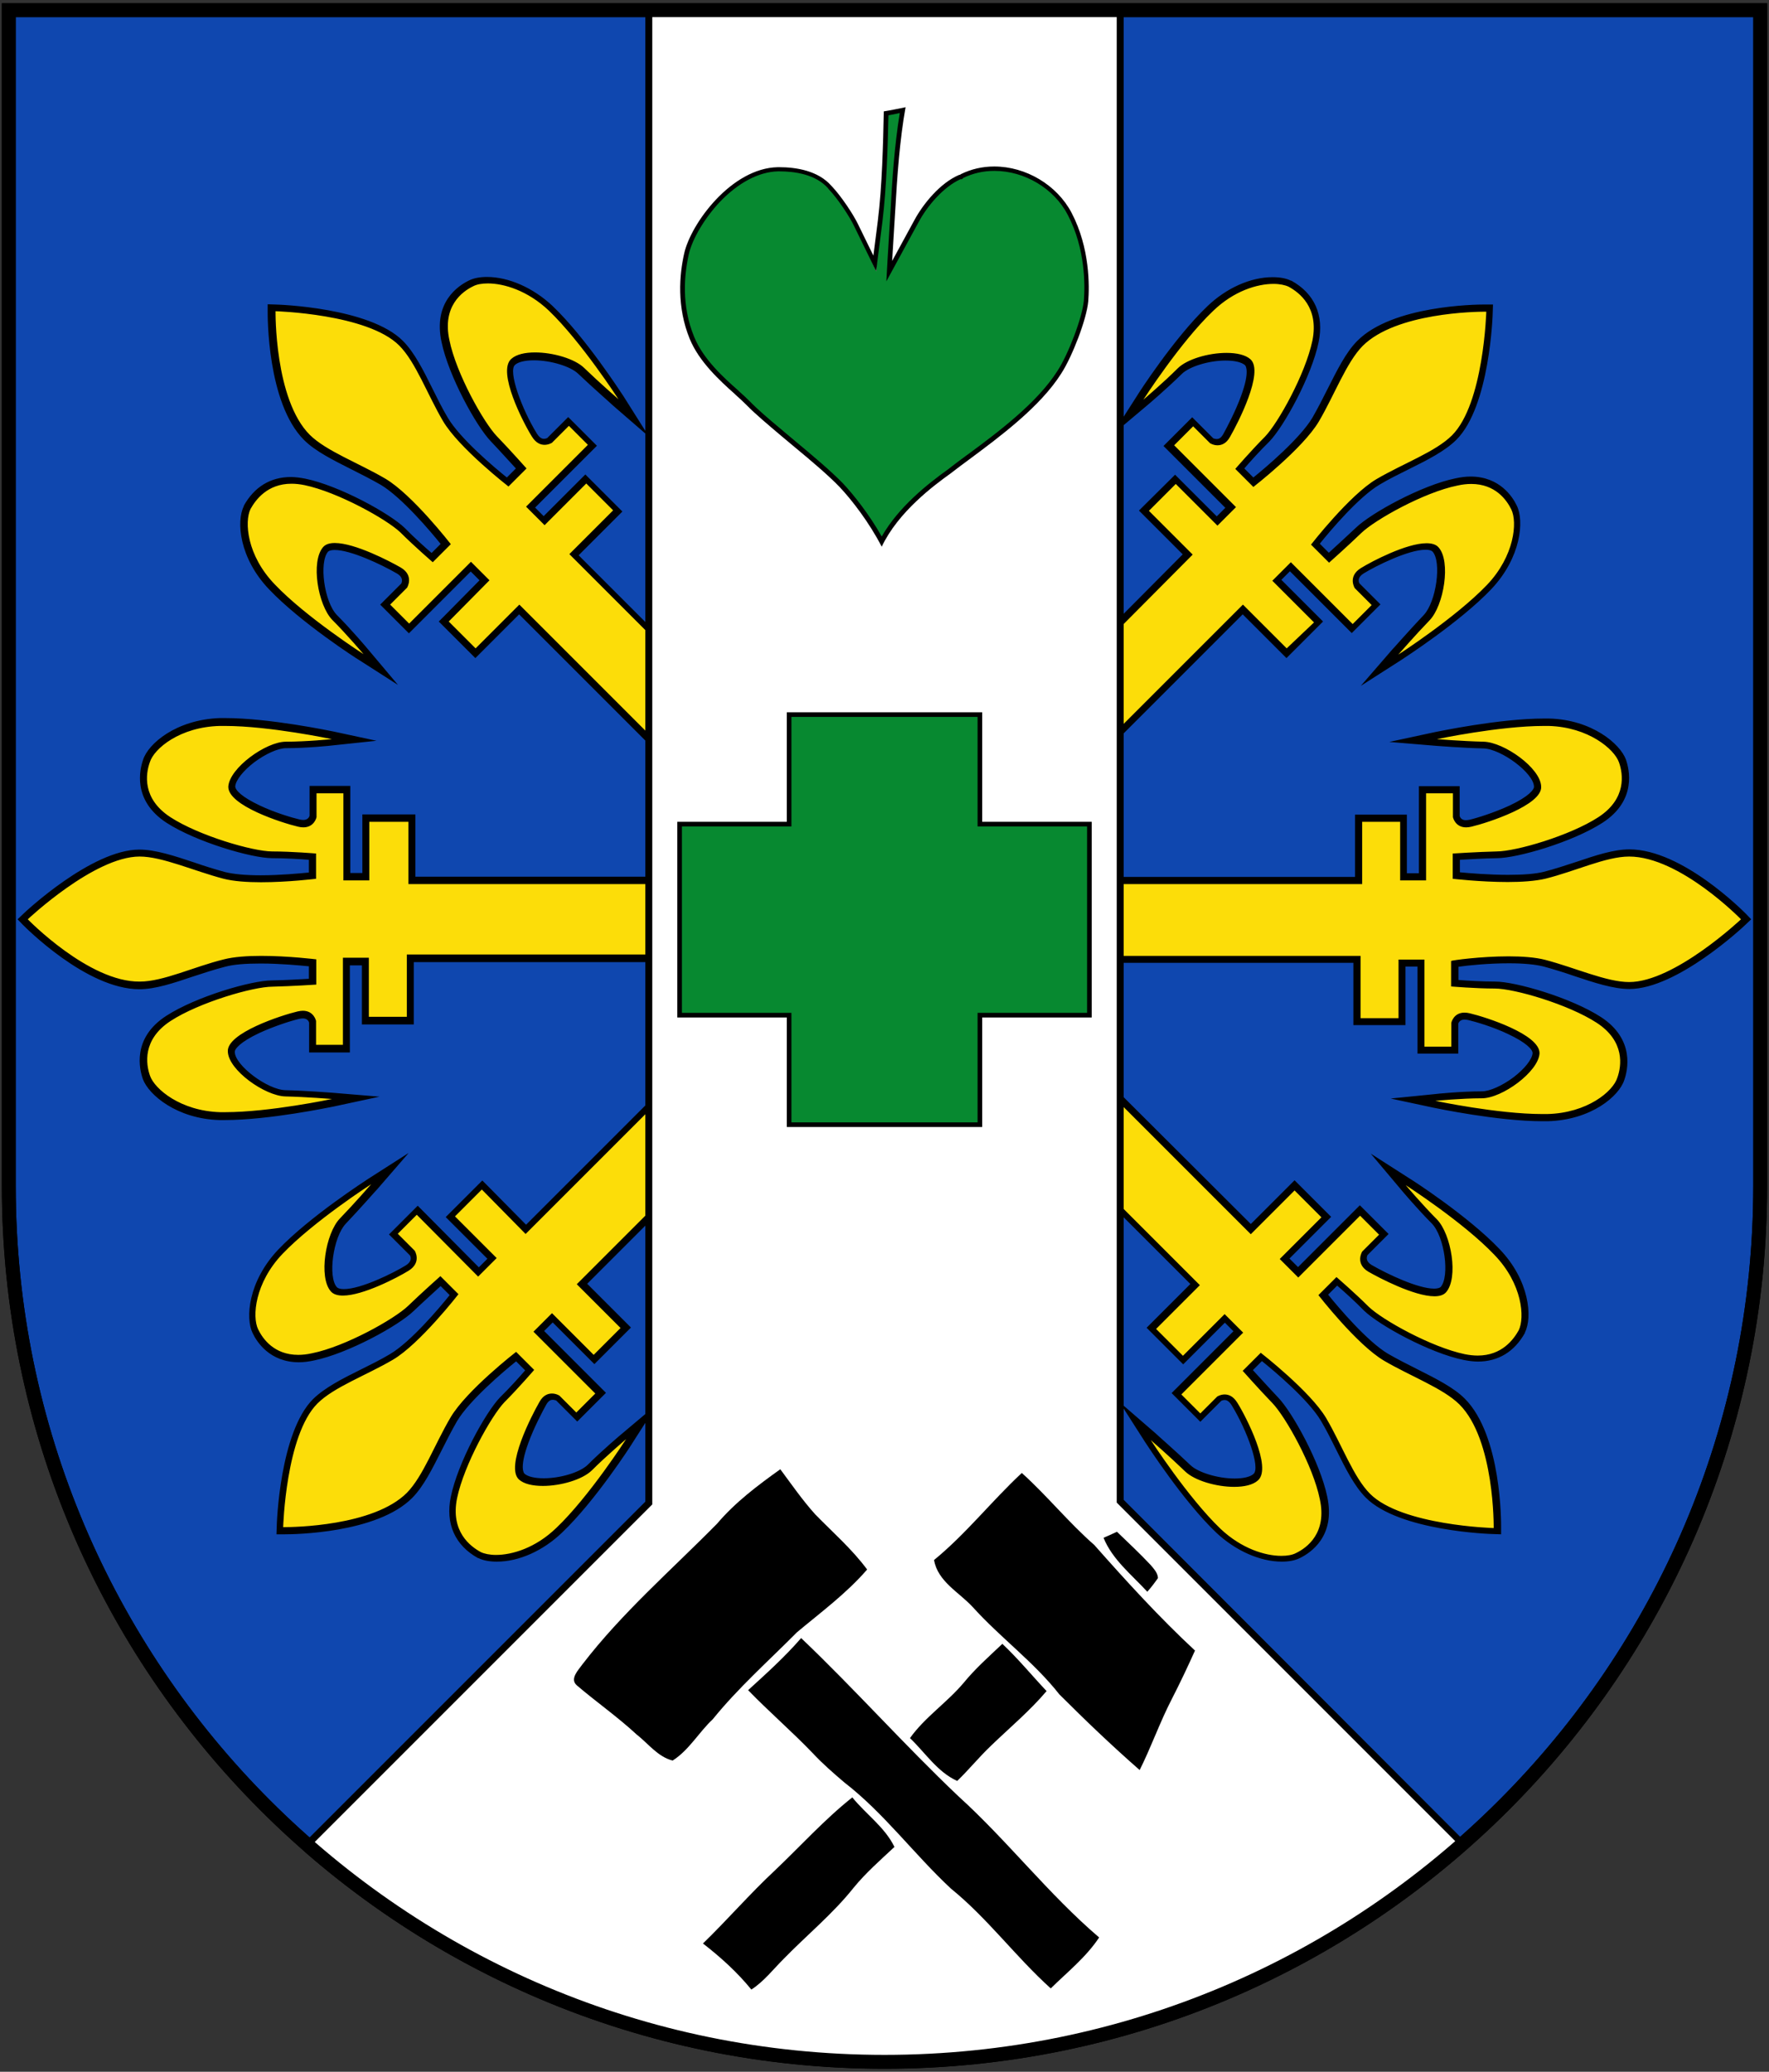 <svg xmlns="http://www.w3.org/2000/svg" viewBox="0 0 764 894.7" style="enable-background:new 0 0 764 894.7" xml:space="preserve"><rect x="0" y="0" width="764" height="894.7" fill="#333333" stroke="none"/><path d="M3.8 4.4v507.8c0 208.9 169.3 378.2 378.2 378.2s378.2-169.3 378.2-378.2V4.4H3.8z" style="fill:#0f47af;stroke:#000;stroke-width:6"/><path d="M380.8 767.7c-1.1-1.2-27.5-29.4-27.5-49.4 0-6.7 2.7-14.8 5.5-23.4 1.4-4.4 2.9-8.9 4.1-13.3 2.9-11 .7-32.5.1-38h-8.2c-.2 3.1-.8 10.9-.8 17.4 0 8.5-6.7 32-15.1 44.8-5.8 8.9-13 10.8-18 10.8-3.2 0-5.8-.7-7.5-1.3-6.4-2-16.2-13.4-16.7-31.7-.5-19.3 5.7-48.4 5.7-48.7l2-9.3 1 9.4c0 .1 1.1 11.1 1.1 20 0 8.3 11.3 23 18 23.4 6 0 13.4-18.6 15.8-28.9.4-1.8.3-3.3-.4-4.4-.8-1.2-2-1.7-2.4-1.8h-11.6v-14.6h37.6v-8.2h-25.3v-19.4h26.7v-130c-8-1.8-15.4-4.8-22-8.9l-10.8 11.4-80.8 80.8 18.9 18.9-13.8 13.8-18-18-5.9 5.9 26.7 26.7-10.3 10.3-8.2-8.2c-.3-.2-1.2-.6-2.3-.6-1.6 0-3 1-4.1 2.8-6.3 10.9-13.3 27.9-9.2 31.7 1.7 1.5 5.1 2.4 9.3 2.4 7.6 0 16.4-2.8 20.1-6.3 6.1-6.1 14.8-13.4 14.9-13.5l7.6-6.4-5.4 8.4c-.2.3-16.2 25.2-30.3 38.6-7.9 7.6-18 12.1-27.1 12.1-2.9 0-5.4-.5-7.2-1.4-9.4-5.2-13.3-14-11.1-24.9 3-14.4 14.8-35.9 20.9-42.2 4.6-4.6 9.8-10.4 11.8-12.8l-5.8-5.8c-4.3 3.5-21.1 17.2-26.9 27-2.4 4-4.6 8.4-6.7 12.6-4 8-7.7 15.5-12.5 20.3-14.8 14.8-50.1 15.3-54.1 15.3h-1.9v-1.5c0-1.6 1.3-40.4 15.3-54.4 4.8-4.8 12.3-8.5 20.3-12.5 4.2-2.1 8.6-4.3 12.6-6.7 9.8-5.8 23.6-22.5 27-26.9l-5.8-5.8c-2.4 2.1-8.2 7.4-12.8 11.8-6.4 6.1-27.8 17.9-42.2 20.9-2.2.5-4.3.7-6.3.7-11.7 0-16.9-8.3-18.6-11.8-3-6-1.7-21.1 10.8-34.3 13.4-14.1 38.3-30.2 38.6-30.3l8.7-5.6-6.8 7.9c-.1.1-7.4 8.5-13.5 14.9-5.6 5.8-8.8 24.1-3.9 29.4.8.9 2.2 1.3 4.1 1.3 7.9 0 22.2-7.2 27.5-10.5 1.6-1 2.5-2.1 2.8-3.3.3-1.5-.3-2.7-.5-3.1l-8.2-8.2 10.3-10.3 26.5 26.7 5.9-5.9-18-18 13.8-13.8 18.9 19.2 80.8-80.8 10.6-11.2c-5.1-7.9-8.5-16.3-10.3-25H177.2v27h-19.4v-25.5h-8.2V453H135v-11.6c-.2-.6-1-3.1-4.2-3.1-.6 0-1.2.1-1.9.2-10.3 2.4-29.3 9.9-28.9 15.8.2 7.2 15.3 17.8 23.4 18 8.8.2 20 1.1 20.2 1.1l10.2.8-10 2.1c-.3.1-27.3 5.8-46.5 5.8h-2.1c-17.7-.5-29.4-10.3-31.7-16.7-1.3-3.7-4.6-16.4 9.5-25.5 12.8-8.3 36.3-15.1 44.8-15.1 6.5-.2 14.3-.6 17.4-.8v-8.2c-3.4-.4-12.9-1.4-22.3-1.4-6.7 0-12 .5-15.7 1.5-4.8 1.2-9.6 2.8-14.2 4.3-8.1 2.7-15.8 5.3-22.4 5.3-22.3 0-48.3-26.5-49.4-27.6l-1.3-.9 1.1-1c1.2-1.1 29.4-27.5 49.4-27.5 6.7 0 14.8 2.7 23.4 5.5 4.4 1.4 8.9 2.9 13.3 4.1 3.7 1 9 1.5 15.7 1.5 9.3 0 18.9-1 22.3-1.4V370c-3.1-.2-10.9-.8-17.4-.8-8.5 0-32-6.7-44.8-15.1-14.1-9.1-10.8-21.8-9.5-25.5 2-6.4 13.4-16.2 31.7-16.7h2.2c19.2 0 46.3 5.7 46.5 5.8l9.3 2-9.4 1c-.1 0-11.1 1.1-20 1.1-8.3 0-23 11.3-23.4 18-.2 6 18.5 13.3 28.9 15.8.7.2 1.3.2 1.9.2 3.2 0 4.1-2.5 4.2-3.1V341h14.6v37.6h8.2v-25.3H178v26.9h131.9c2-8 5.2-15.4 9.5-22l-95-95-18.9 18.9-13.7-13.7 17.6-17.8-5.9-5.9-26.7 26.7-10.3-10.3 8.2-8.2c.2-.4.8-1.9.4-3.4-.3-1.2-1.2-2.2-2.7-3.1-6.2-3.6-20-10.4-27.7-10.4-1.9 0-3.2.4-3.9 1.2-4.9 5.6-1.8 23.6 3.9 29.4 6.1 6.1 13.4 14.8 13.5 14.9l6.4 7.6-8.3-5.4c-.3-.2-25.2-16.2-38.6-30.3-12.5-13-13.8-28.2-10.7-34.3 4.2-7.7 10.8-11.7 19-11.7 1.9 0 3.9.2 5.9.6 14.4 3 35.9 14.8 42.2 20.9 4.6 4.6 10.4 9.8 12.8 11.8l5.8-5.8c-3.5-4.3-17.2-21.1-27-26.9-4-2.4-8.4-4.6-12.6-6.7-8-4-15.5-7.7-20.3-12.5-15.5-15.5-15.3-52.9-15.3-54.4v-1.5h1.5c1.6 0 40.4 1.3 54.4 15.3 4.8 4.8 8.5 12.3 12.5 20.3 2.1 4.2 4.3 8.6 6.7 12.6 5.8 9.8 22.5 23.6 26.9 27l5.8-5.8c-2.1-2.4-7.4-8.2-11.8-12.8-6.1-6.4-17.9-27.8-20.9-42.2-3.5-16.1 6.6-22.8 11.1-24.9 1.7-.9 4.2-1.3 7-1.3 9.1 0 19.3 4.5 27.3 12.1 14.1 13.4 30.2 38.3 30.3 38.6l5.6 8.7-7.9-6.8c-.1-.1-8.5-7.4-14.9-13.5-3.6-3.5-12.5-6.3-20.2-6.3-4.3 0-7.6.9-9.2 2.4-4.4 4 3.5 22.4 9.2 31.6 1.2 1.9 2.6 2.9 4.2 2.9 1.1 0 1.9-.4 2.2-.6l8.2-8.2 10.3 10.3-26.7 26.7 5.9 5.9 18-18 13.8 13.8-18.9 18.9 80.8 80.8 14.7 14.4c6.8-4.1 14.3-7.1 22.2-8.9V192.8h-26.9v-19.4H364v-8.2h-37.6v-14.6H338c.4-.1 1.7-.6 2.4-1.8.7-1.1.8-2.6.4-4.4-2.4-10.1-9.8-28.9-15.6-28.9h-.1c-7.2.2-17.8 15.3-18 23.4-.2 8.8-1.1 20-1.1 20.2l-.8 10.2-2.1-10c-.1-.3-6.2-29.4-5.7-48.7.5-17.7 10.3-29.4 16.7-31.7 1.7-.6 4.3-1.3 7.5-1.3 5 0 12.2 1.9 18 10.8 8.3 12.8 15.1 36.3 15.1 44.8.2 6.5.6 14.3.8 17.4h8.2c.6-5.5 2.6-27.1-.1-38.1-1.2-4.7-2.8-9.6-4.3-14.2-2.7-8.1-5.3-15.8-5.3-22.4 0-22.3 26.5-48.3 27.6-49.4l1.1-1.1 1 1.1c1.1 1.2 27.5 29.4 27.5 49.4 0 6.7-2.7 14.8-5.5 23.4-1.4 4.4-2.9 8.9-4.1 13.3-2.9 11-.7 32.5-.1 38h8.2c.2-3.1.8-10.9.8-17.4 0-8.5 6.7-32 15.1-44.8 5.8-8.9 13-10.8 18-10.8 3.2 0 5.8.7 7.5 1.3 6.4 2 16.2 13.4 16.7 31.7.5 19.3-5.7 48.4-5.7 48.7l-2 9.4-1-9.5c0-.1-1.1-11.4-1.1-20.2 0-7.9-10.7-23.2-17.9-23.4-6.1 0-13.4 18.6-15.8 28.9-.4 1.8-.3 3.3.4 4.4.8 1.2 2 1.7 2.4 1.8h11.6v14.6h-37.6v8.2h25.8v19.4H400v133.2c7.7 1.9 14.4 4.6 20.1 7.9l12.9-13.5 80.6-81.1-19.6-18.9 13.8-13.8 18 18 5.9-5.9-26.7-26.5 10.3-10.3 8.2 8.2c.3.2 1.2.6 2.3.6 1.6 0 3-1 4.1-2.8 6.3-10.9 13.3-27.9 9.2-31.7-1.7-1.5-5.1-2.4-9.4-2.4-7.7 0-16.5 2.7-20 6.2-6.1 6.1-14.8 13.5-14.9 13.5l-7.6 6.4 5.4-8.4c.2-.3 16.2-25.2 30.3-38.6 7.9-7.6 18-12.1 27.1-12.1 2.9 0 5.4.5 7.2 1.4 9.4 5.2 13.3 14 11.1 24.9-3 14.4-14.8 35.9-20.9 42.2-4.6 4.6-9.8 10.4-11.8 12.8l5.8 5.8c4.3-3.5 21.1-17.2 26.9-27 2.4-4 4.6-8.4 6.7-12.6 4-8 7.7-15.5 12.5-20.3 14.8-14.8 50.1-15.3 54.1-15.3h1.9v1.5c0 1.6-1.3 40.4-15.3 54.4-4.8 4.8-12.3 8.5-20.3 12.5-4.2 2.1-8.6 4.3-12.6 6.7-9.8 5.8-23.6 22.5-27 26.9l5.8 5.8c2.4-2.1 8.2-7.4 12.8-11.8 6.4-6.1 27.8-17.9 42.2-20.9 2.2-.5 4.3-.7 6.3-.7 11.7 0 16.9 8.3 18.6 11.8 3 6 1.7 21.1-10.8 34.3-13.4 14.1-38.3 30.2-38.6 30.3l-8.7 5.6 6.8-7.9c.1-.1 7.4-8.5 13.5-14.9 5.6-5.8 8.8-24.1 3.9-29.4-.8-.9-2.2-1.3-4.1-1.3-7.9 0-22.2 7.2-27.5 10.5-4.1 2.5-2.8 5.6-2.3 6.5l8.2 8.2-10.3 10.3-26.7-26.7-5.9 5.9 18 18-13.8 13.8-18.9-18.9-80.9 80.7-11.9 12.6c5.1 7.6 8.7 15.6 10.7 23.7h132.1v-26.9h19.4v25.3h8.2V341H629v11.6c.2.6 1 3.1 4.2 3.1.6 0 1.2-.1 1.9-.2 10.3-2.4 29.3-9.9 28.9-15.8-.2-7.2-15.3-17.8-23.4-18-8.8-.2-20-1.1-20.2-1.1l-10.2-.8 10-2.1c.3-.1 27.3-5.8 46.5-5.8h2.1c17.7.5 29.4 10.3 31.7 16.7 1.3 3.7 4.6 16.4-9.5 25.5-12.8 8.3-36.3 15.1-44.8 15.1-6.5.2-14.3.6-17.4.8v8.2c3.4.4 13 1.3 22.3 1.3 6.7 0 12-.5 15.8-1.4 4.7-1.2 9.6-2.8 14.2-4.3 8.1-2.7 15.8-5.3 22.4-5.3 22.3 0 48.3 26.5 49.4 27.6l1.1 1.1-1.1 1c-1.2 1.1-29.4 27.5-49.4 27.5-6.7 0-14.8-2.7-23.4-5.5-4.4-1.4-8.9-2.9-13.3-4.1-3.7-1-8.8-1.5-15.4-1.5-10.2 0-20.1 1.2-23.3 1.7v8.4c3.1.2 10.9.8 17.4.8 8.5 0 32 6.7 44.8 15.1 14.1 9.1 10.8 21.8 9.5 25.5-2 6.4-13.4 16.2-31.7 16.7H666c-19.2 0-46.3-5.7-46.5-5.8l-9.4-2 9.5-1c.1 0 11.4-1.1 20.2-1.1 8.3 0 23-11.3 23.4-18 .2-6-18.5-13.3-28.9-15.8-.7-.2-1.3-.2-1.9-.2-3.2 0-4 2.4-4.2 3.1v11.6h-14.6V416h-8.2v25.3H586v-26.9H454.7c-1.6 8.1-4.5 15.7-8.7 22.7l13.3 13.1 80.8 80.8 18.9-18.9 13.8 13.8-18 18 5.9 5.9 26.7-26.7 10.3 10.3-8.2 8.2c-.2.4-.8 1.9-.4 3.4.3 1.2 1.2 2.2 2.7 3.1 6.2 3.6 20 10.4 27.7 10.4 1.9 0 3.2-.4 3.9-1.2 4.9-5.6 1.8-23.6-3.9-29.4-6.1-6.1-13.4-14.8-13.5-14.9l-6.4-7.6 8.4 5.4c.3.2 25.2 16.2 38.6 30.3 12.5 13 13.8 28.2 10.7 34.3-4.2 7.7-10.8 11.7-19 11.7-1.9 0-3.9-.2-5.9-.6-14.4-3-35.9-14.8-42.2-20.9-4.6-4.6-10.4-9.8-12.8-11.8l-5.8 5.8c3.5 4.3 17.2 21.1 27 26.9 4 2.4 8.4 4.6 12.6 6.7 8 4 15.5 7.7 20.3 12.5 15.5 15.5 15.3 52.9 15.3 54.4v1.5h-1.5c-1.6 0-40.4-1.3-54.4-15.3-4.8-4.8-8.5-12.3-12.5-20.3-2.1-4.2-4.3-8.6-6.7-12.6-5.8-9.8-22.5-23.6-26.9-27l-5.8 5.8c2.1 2.4 7.4 8.2 11.8 12.8 6.1 6.4 17.9 27.8 20.9 42.2 3.5 16.1-6.6 22.8-11.1 24.9-1.7.9-4.2 1.3-7 1.3-9.1 0-19.3-4.5-27.3-12.1-14.1-13.4-30.2-38.3-30.3-38.6l-5.6-8.7 7.9 6.8c.1.1 8.5 7.4 14.9 13.5 3.6 3.5 12.5 6.3 20.2 6.3 4.3 0 7.6-.9 9.2-2.4 4.4-4-3.5-22.4-9.2-31.6-1.2-1.9-2.6-2.9-4.2-2.9-1.1 0-1.9.4-2.2.6l-8.2 8.2-10.3-10.3 26.7-26.7-5.9-5.9-18 18-13.8-13.8 18.9-18.9-80.8-80.8-12.8-12.6c-7 4.7-15.1 8.1-23.9 10.2v130h26.9v19.4h-25.5v8.2h37.6v14.6h-11.6c-.4.1-1.7.6-2.4 1.8-.7 1.1-.8 2.6-.4 4.4 2.4 10.1 9.8 29 15.6 28.9h.1c7.2-.2 17.8-15.3 18-23.4.2-8.8 1.1-20 1.1-20.2l.8-10.2 2.1 10c.1.3 6.2 29.4 5.7 48.7-.5 17.7-10.3 29.4-16.7 31.7-1.7.6-4.3 1.3-7.5 1.3-5 0-12.2-1.9-18-10.8-8.3-12.8-15.1-36.3-15.1-44.8-.2-6.5-.6-14.3-.8-17.4h-8.2c-.6 5.5-2.8 27.1.1 38 1.2 4.8 2.8 9.6 4.3 14.2 2.7 8.1 5.3 15.8 5.3 22.4 0 22.3-26.5 48.3-27.6 49.4l-1.1 1.1-.8-1.3zm1.3-412.9c-23.3 0-42.3 19-42.3 42.3s19 42.3 42.3 42.3 42.3-19 42.3-42.3c0-23.4-19-42.3-42.3-42.3z" style="fill:#fcdd09"/><path d="M382.1 27.6s27.1 28.7 27.1 48.3c0 9.8-6.2 23.3-9.6 36.3s0 39.9 0 39.9h10.9s.9-10.5.9-18.9 6.8-31.7 14.8-44c5.2-8 11.6-10.1 16.7-10.1 2.8 0 5.2.6 7 1.2 5.9 1.8 15.3 13 15.7 30.3.5 19.4-5.7 48.3-5.7 48.3s-1.1-11.2-1.1-20.1c0-8.7-11.2-24.6-19.4-24.9h-.1c-8.2 0-15.6 23.3-17.2 30.1s4.1 8 4.1 8h10.3v11.6H399v11.2h25.8v16.4h-26.9v136.1c7.8 1.8 15.3 4.6 21.9 8.7l13.7-14.4 81.6-82.1-18.9-18.9 11.6-11.6 18 18 8-8-26.7-26.7 8.2-8.2 7.3 7.3s1.4.9 3.2.9c1.7 0 3.8-.7 5.4-3.6 3.4-5.9 14.8-28 8.9-33.5-2.2-2-6.1-2.8-10.4-2.8-7.8 0-17.1 2.7-21.1 6.7-6.2 6.2-14.8 13.5-14.8 13.5s16-24.9 30.1-38.3c9-8.7 19.1-11.7 26.1-11.7 2.7 0 5 .5 6.5 1.2 4.6 2.5 13.2 8.9 10.3 23.3-3 14.4-14.8 35.6-20.5 41.5-5.9 5.9-12.8 13.9-12.8 13.9l7.8 7.8s21.4-16.6 28.3-28.3c6.8-11.6 11.9-25.5 18.9-32.6 14.4-14.4 49.1-14.8 53-14.8h.4s-1.1 39.7-14.8 53.4c-7.1 7.1-21 12.1-32.6 18.9-11.6 6.8-28.3 28.3-28.3 28.3l7.8 7.8s8-7.1 13.9-12.8 27.1-17.6 41.5-20.5c2.2-.5 4.2-.7 6-.7 10.4 0 15.3 6.9 17.3 11 2.7 5.5 1.4 20.1-10.5 32.6-13.5 14.1-38.3 30.1-38.3 30.1s7.3-8.4 13.5-14.8 9.3-25.5 3.9-31.5c-1.1-1.3-3-1.8-5.2-1.8-8.7 0-23.6 7.8-28.3 10.7-5.9 3.6-2.7 8.7-2.7 8.7l7.3 7.3-8.2 8.2-26.7-26.7-8 8 18 18-11.8 11.2-18.9-18.9-81.9 81.9-12.8 13.5c5.2 7.5 9.3 16 11.4 25.3H588.3v-26.9h16.4v25.3h11.2v-37.6h11.6v10.3s.9 4.4 5.7 4.4c.7 0 1.4-.1 2.3-.3 6.8-1.6 30.6-9.3 30.1-17.3-.2-8-16-19.2-24.9-19.4-8.9-.2-20.1-1.1-20.1-1.1s26.9-5.7 46.2-5.7h2.1c17.1.5 28.3 10 30.3 15.7 1.8 5 3.4 15.7-8.9 23.7s-35.6 14.8-44 14.8c-8.4.2-18.9.9-18.9.9v10.9s12 1.4 23.8 1.4c5.9 0 11.8-.4 16.1-1.4 13-3.2 26.2-9.6 36.3-9.6 21.9 0 48.3 27.1 48.3 27.1s-28.7 27.1-48.3 27.1c-9.8 0-23.3-6.2-36.3-9.6-4.2-1.1-10-1.5-15.8-1.5-12 0-24.4 1.7-24.8 2v11s10.5.9 18.9.9 31.7 6.8 44 14.8 10.7 18.7 8.9 23.7c-1.8 5.9-13 15.3-30.3 15.7h-2.1c-19.3 0-46.2-5.7-46.2-5.7s11.2-1.1 20.1-1.1c8.7 0 24.4-11.4 24.9-19.4.2-8.2-23.3-15.7-30.1-17.3-.8-.2-1.6-.3-2.3-.3-4.8 0-5.7 4.4-5.7 4.4V452h-11.6v-37.6H604v25.3h-16.4v-26.9H453.5c-1.6 8.9-4.8 17.1-9.3 24.4l14.1 13.9 81.9 81.9 18.9-18.9 11.6 11.6-18 18 8 8 26.7-26.7 8.2 8.2-7.3 7.3s-3.2 5.2 2.7 8.7c4.7 2.7 19.8 10.6 28.5 10.6 2.2 0 3.9-.5 5-1.7 5.5-6.2 2.3-25.1-3.9-31.5-6.2-6.2-13.5-14.8-13.5-14.8s24.9 16 38.3 30.1c12.1 12.5 13.2 27.1 10.5 32.6-2.2 3.9-7.2 10.9-17.7 10.9-1.7 0-3.6-.2-5.6-.6-14.4-3-35.6-14.8-41.5-20.5-5.9-5.9-13.9-12.8-13.9-12.8l-7.8 7.8s16.6 21.4 28.3 28.3c11.6 6.8 25.5 11.9 32.6 18.9 15.3 15.3 14.8 53.4 14.8 53.4s-39.7-1.1-53.4-14.8c-7.1-7.1-12.1-21-18.9-32.6-6.8-11.6-28.3-28.3-28.3-28.3l-7.8 7.8s7.1 8 12.8 13.9 17.6 27.1 20.5 41.5c3.2 14.6-5.5 21-10.3 23.3-1.5.8-3.7 1.2-6.3 1.2-7 0-17.2-3.1-26.3-11.7-14.1-13.5-30.1-38.3-30.1-38.3s8.4 7.3 14.8 13.5c4.1 4 13.5 6.7 21.2 6.7 4.3 0 8.1-.8 10.3-2.8 6.2-5.5-5.2-27.6-8.9-33.5-1.8-2.9-3.8-3.6-5.5-3.6-1.8 0-3.2.9-3.2.9l-7.3 7.3-8.2-8.2 26.7-26.7-8-8-18 18-11.6-11.6 18.9-18.9-81.9-81.9-13.7-13.5c-7.5 5.2-16.2 8.9-25.5 10.9V603H424v16.4h-25.5v11.2h37.6v11.6h-10.3s-5.7 1.1-4.1 8c1.6 6.8 9.2 30.1 17.1 30.1h.2c8-.2 19.2-16 19.4-24.9.2-8.9 1.1-20.1 1.1-20.1s6.2 29 5.7 48.3c-.5 17.1-10 28.3-15.7 30.3-1.8.6-4.2 1.2-7 1.2-5.2 0-11.5-2.1-16.7-10.1-8-12.3-14.8-35.6-14.8-44-.2-8.4-.9-18.9-.9-18.9h-10.9s-3.4 26.9 0 39.9c3.2 13 9.6 26.2 9.6 36.3 0 21.9-27.1 48.3-27.1 48.3s-27.1-28.7-27.1-48.3c0-9.8 6.2-23.3 9.6-36.3s0-39.9 0-39.9h-10.9s-.9 10.5-.9 18.9-6.8 31.7-14.8 44c-5.2 8-11.6 10.1-16.7 10.1-2.8 0-5.2-.6-7-1.2-5.9-1.8-15.3-13-15.7-30.3-.5-19.4 5.7-48.3 5.7-48.3s1.1 10.9 1.1 19.8c0 8.7 11.4 24.4 19.4 24.9h.1c8.2 0 15.6-23.3 17.2-30.1s-4.1-8-4.1-8h-10.3v-11.6H365v-11.2h-25.3v-16.4h26.7V470c-8.7-1.8-16.6-5-23.7-9.6L331 472.7l-81.9 81.9 18.9 18.9-11.6 11.6-18-18-8 8 26.7 26.7-8.2 8.2-7.3-7.3s-1.4-.9-3.2-.9c-1.7 0-3.8.7-5.4 3.6-3.4 5.9-14.8 28-8.9 33.5 2.2 2 6 2.8 10.4 2.8 7.7 0 17-2.7 21.1-6.7 6.2-6.2 14.8-13.5 14.8-13.5s-16 24.9-30.1 38.3c-9 8.7-19.1 11.7-26.1 11.7-2.7 0-5-.5-6.5-1.2-4.6-2.5-13.2-8.9-10.3-23.3 3-14.4 14.8-35.6 20.5-41.5 5.9-5.9 12.8-13.9 12.8-13.9l-7.8-7.8s-21.4 16.6-28.3 28.3-11.9 25.5-18.9 32.6c-14.4 14.4-49.1 14.8-53 14.8h-.4s1.1-39.7 14.8-53.4c7.1-7.1 21-12.1 32.6-18.9 11.6-6.8 28.3-28.3 28.3-28.3l-7.8-7.8s-8 7.1-13.9 12.8-27.1 17.6-41.5 20.5c-2.2.5-4.2.7-6 .7-10.4 0-15.3-6.9-17.3-11-2.7-5.5-1.4-20.1 10.5-32.6 13.5-14.1 38.3-30.1 38.3-30.1s-7.3 8.4-13.5 14.8-9.3 25.5-3.9 31.5c1.1 1.3 3 1.8 5.2 1.8 8.7 0 23.6-7.8 28.3-10.7 5.9-3.6 2.7-8.7 2.7-8.7l-7.3-7.3 8.2-8.2 26.5 26.7 8-8-18-18 11.6-11.6 18.9 19.2 81.9-81.9 11.4-12.1c-5.2-8-9.1-16.9-10.9-26.7H175.7v26.9h-16.4v-25.5h-11.2v37.6h-11.6v-10.3s-.9-4.4-5.7-4.4c-.7 0-1.4.1-2.3.3-6.8 1.6-30.6 9.3-30.1 17.3.2 8 16 19.2 24.9 19.4 8.9.2 20.1 1.1 20.1 1.1s-26.9 5.7-46.2 5.7h-2.1c-17.1-.5-28.3-10-30.3-15.7-1.8-5-3.4-15.7 8.9-23.7s35.6-14.8 44-14.8c8.4-.2 18.9-.9 18.9-.9v-10.9s-12-1.5-23.8-1.5c-5.9 0-11.8.4-16.1 1.5-13 3.2-26.2 9.6-36.3 9.6C38.4 424.2 12 397 12 397s28.7-27.1 48.3-27.1c9.8 0 23.3 6.2 36.3 9.6 4.3 1.1 10.2 1.5 16.1 1.5 11.8 0 23.8-1.5 23.8-1.5v-10.9s-10.5-.9-18.9-.9-31.7-6.8-44-14.8-10.7-18.7-8.9-23.7c1.8-5.9 13-15.3 30.3-15.7h2.1c19.3 0 46.2 5.7 46.2 5.7s-10.9 1.1-19.8 1.1c-8.7 0-24.4 11.4-24.9 19.4-.2 8.2 23.3 15.7 30.1 17.3.8.2 1.6.3 2.3.3 4.8 0 5.7-4.4 5.7-4.4v-10.3h11.6v37.6h11.2v-25.3h16.9v26.9H311c2.1-8.7 5.5-16.6 10.3-23.7L306.2 343l-81.9-81.9-18.9 18.9-11.6-11.6 17.6-17.8-8-8-26.7 26.7-8.2-8.2 7.3-7.3s3.2-5.2-2.7-8.7c-4.7-2.7-19.8-10.6-28.5-10.6-2.2 0-3.9.5-5 1.7-5.5 6.2-2.3 25.1 3.9 31.5 6.2 6.2 13.5 14.8 13.5 14.8s-24.9-16-38.3-30.1c-12.1-12.5-13.2-27.1-10.5-32.6 2.2-3.9 7.2-10.9 17.7-10.9 1.7 0 3.6.2 5.6.6 14.4 3 35.6 14.8 41.5 20.5 5.9 5.9 13.9 12.8 13.9 12.8l7.8-7.8s-16.6-21.4-28.3-28.3c-11.6-6.8-25.5-11.9-32.6-18.9-15.3-15.3-14.8-53.4-14.8-53.4s39.7 1.1 53.4 14.8c7.1 7.1 12.1 21 18.9 32.6 6.8 11.6 28.3 28.3 28.3 28.3l7.8-7.8s-7.1-8-12.8-13.9-17.6-27.1-20.5-41.5c-3.2-14.6 5.5-21 10.3-23.3 1.5-.8 3.7-1.2 6.3-1.2 7 0 17.2 3.1 26.3 11.7 14.1 13.5 30.1 38.3 30.1 38.3s-8.4-7.3-14.8-13.5c-4.1-4-13.5-6.7-21.2-6.7-4.3 0-8.1.8-10.3 2.8-6.2 5.5 5.2 27.6 8.9 33.5 1.8 2.9 3.8 3.6 5.5 3.6 1.8 0 3.2-.9 3.2-.9l7.3-7.3 8.2 8.2-26.7 26.7 8 8 18-18 11.6 11.6-18.9 18.9 81.9 81.9 15.5 15.3c7.3-4.6 15.3-7.8 23.9-9.6V191.3h-26.9v-16.4h25.3v-11.2H328v-11.6h10.3s5.7-1.1 4.1-8c-1.6-6.8-9.2-30.1-17.1-30.1h-.2c-8 .2-19.2 16-19.4 24.9-.2 8.9-1.1 20.1-1.1 20.1s-6.2-29-5.7-48.3c.5-17.1 10-28.3 15.7-30.3 1.8-.6 4.2-1.2 7-1.2 5.2 0 11.5 2.1 16.7 10.1 8 12.3 14.8 35.6 14.8 44 .2 8.4.9 18.9.9 18.9h10.9s3.2-26.9 0-39.9-9.6-26.2-9.6-36.3c-.3-21.9 26.8-48.4 26.8-48.4m0 413.2c24.2 0 43.8-19.6 43.8-43.8 0-24.2-19.6-43.8-43.8-43.8-24.2 0-43.8 19.6-43.8 43.8 0 24.2 19.6 43.8 43.8 43.8m.1-417.5-2.2 2.1c-1.1 1.1-28 27.6-28 50.5 0 6.8 2.6 14.6 5.4 22.9 1.5 4.6 3.1 9.4 4.3 14.1 2.5 10 .9 29.2.2 36.2h-5.4c-.2-3.7-.6-10.3-.7-16 0-8.7-6.9-32.6-15.3-45.6-6.3-9.5-14-11.5-19.4-11.5-3.4 0-6.2.8-8 1.4-6.8 2.5-17.2 14.7-17.7 33.1-.5 19.5 5.5 47.9 5.8 49l4.3 20 1.7-20.4c0-.1.9-11.4 1.1-20.2.2-7.8 10.7-21.8 16.5-21.9h.1c1.2 0 4.3 2.3 8.2 10.8 3 6.4 5.2 13.7 6 17 .3 1.4.3 2.5-.2 3.2-.4.6-1.1.9-1.4 1.1h-12.8v17.6h37.6v5.2H337v22.4h26.9v130.6c-7.3 1.8-14.2 4.5-20.5 8.2l-13.8-13.6-79.7-79.7 16.8-16.8 2.1-2.1-2.1-2.1-11.8-11.8-2.1-2.1-2.1 2.1-15.9 15.9-3.7-3.7 24.6-24.6 2.1-2.1-2.1-2.1-8.2-8.2-2.1-2.1-2.1 2.1-7 7c-.3.1-.8.3-1.4.3-.4 0-1.6 0-3-2.2-6.7-10.9-12.5-27-9.5-29.7 1.4-1.3 4.4-2 8.2-2 7.2 0 15.8 2.6 19.1 5.8 6.4 6.1 14.9 13.5 14.9 13.6l15.7 13.6-11.1-17.6c-.7-1-16.3-25.3-30.6-38.9-8.3-7.8-18.9-12.5-28.3-12.5-3 0-5.7.5-7.7 1.5-4.8 2.3-15.6 9.5-11.9 26.6 3 14.6 15 36.4 21.3 42.9 3.8 4 8.3 9 10.8 11.7l-3.9 3.9c-5.5-4.4-20.2-16.8-25.5-25.8-2.4-4-4.5-8.3-6.6-12.5-4-8.1-7.9-15.8-12.8-20.7-14.4-14.4-53.7-15.7-55.4-15.7l-3-.1v3.1c0 1.6-.3 39.5 15.7 55.5 4.9 4.9 12.6 8.7 20.7 12.8 4.2 2.1 8.5 4.3 12.5 6.6 8.9 5.3 21.4 20 25.8 25.5l-3.9 3.9c-2.8-2.4-7.7-6.8-11.6-10.8-6.5-6.3-28.3-18.3-43-21.3-2.1-.4-4.2-.7-6.2-.7-8.8 0-15.8 4.3-20.3 12.4v.2c-3.3 6.5-2 22.5 11 36 13.5 14.2 37.8 29.9 38.9 30.5l16.7 10.7-12.8-15.2c-.3-.4-7.4-8.8-13.6-15-5.5-5.7-7.8-22.8-3.8-27.4.4-.4 1.5-.7 2.8-.7 6.9 0 19.9 6.1 27 10.2 2.5 1.5 2.3 3.2 1.8 4.3l-7 7-2.1 2.1 2.1 2.1 8.2 8.2 2.1 2.1 2.1-2.1 24.6-24.6 3.8 3.8-15.5 15.7-2.1 2.1 2.1 2.1 11.6 11.6 2.1 2.1 2.1-2.1 16.8-16.8 79.7 79.7 13.3 13.3c-3.9 6.1-6.8 13-8.8 20.3h-129v-26.9h-22.9V377h-5.2v-37.6h-17.6v12.9c-.2.7-.9 1.8-2.7 1.8-.5 0-1-.1-1.6-.2-3.4-.8-10.8-3-17.1-6-7.9-3.7-10.7-6.7-10.7-8.3.2-2.7 3.5-6.8 8.2-10.4 4.8-3.6 10.3-6.1 13.7-6.1 8.9 0 19.7-1.1 20.2-1.2l18.9-2-18.6-4c-1.1-.2-27.5-5.8-46.9-5.8h-2.2c-18.9.7-30.9 11.1-33.1 18-1.4 4-4.8 17.5 10.1 27.2 13 8.4 36.9 15.3 45.6 15.3 5.6 0 12.3.4 15.9.7v5.5c-4.1.4-12.5 1.2-20.8 1.2-6.6 0-11.8-.5-15.4-1.4-4.4-1.2-8.9-2.6-13.2-4.1-8.7-2.9-16.9-5.6-23.8-5.6-20.6 0-49.2 26.8-50.4 28L7.6 397l2.1 2.2c1.1 1.1 27.6 28 50.5 28 6.8 0 14.6-2.6 22.9-5.4 4.6-1.5 9.4-3.1 14.1-4.3 3.6-1 8.8-1.4 15.4-1.4 8.3 0 16.7.8 20.8 1.2v5.4c-3.7.2-10.3.6-16 .7-8.7 0-32.6 6.9-45.6 15.3-15 9.7-11.5 23.3-10.1 27.3 2.5 6.8 14.7 17.2 33.1 17.7H97c19.4 0 45.7-5.6 46.9-5.8l20-4.3-20.4-1.7c-.1 0-11.4-.9-20.2-1.1-7.8-.2-21.8-10.7-21.9-16.5-.1-1.2 2.1-4.2 10.6-8.2 6.5-3 13.8-5.3 17.2-6.1.6-.1 1.1-.2 1.6-.2 1.8 0 2.5 1.1 2.7 1.8v12.9h17.6v-37.6h5.2v25.5h22.4v-26.9h128.4c1.8 8.1 5 15.9 9.6 23.3l-9.8 10.4-79.7 79.7-16.8-17-2.1-2.1-2.1 2.1-11.6 11.6-2.1 2.1 2.1 2.1 15.9 15.9-3.7 3.7-24.3-24.5-2.1-2.1-2.1 2.1-8.2 8.2-2.1 2.1 2.1 2.1 7 7c.5 1 .7 2.7-1.9 4.3-5.2 3.2-19.2 10.2-26.7 10.2-1.5 0-2.5-.3-3-.8-4-4.4-1.6-21.7 3.8-27.4 6.1-6.4 13.5-14.9 13.6-14.9l13.6-15.7-17.5 11.2c-1 .7-25.3 16.3-38.9 30.6-12.9 13.7-14.2 29.5-11 36 1.8 3.8 7.4 12.6 20 12.6 2.1 0 4.3-.3 6.6-.8 14.6-3 36.4-15 42.9-21.3 4-3.8 9-8.3 11.7-10.8l3.9 3.9c-4.4 5.5-16.8 20.2-25.8 25.5-4 2.4-8.3 4.5-12.5 6.6-8.1 4-15.7 7.9-20.7 12.8-14.4 14.4-15.7 53.7-15.7 55.4l-.1 3h3.5c4 0 39.9-.4 55.1-15.7 4.9-4.9 8.7-12.6 12.8-20.7 2.1-4.2 4.3-8.5 6.6-12.5 5.3-8.9 20-21.4 25.5-25.8l3.9 3.9c-2.4 2.8-6.8 7.7-10.8 11.6-6.3 6.5-18.3 28.3-21.3 43-2.4 11.6 1.8 21 11.8 26.5h.2c2 1 4.7 1.5 7.9 1.5 9.5 0 20-4.7 28.2-12.6 14.2-13.5 29.9-37.8 30.5-38.9l10.7-16.7-15.2 12.8c-.4.3-8.8 7.4-15 13.6-3.4 3.3-11.8 5.8-19 5.8-3.8 0-6.9-.7-8.3-2-.3-.3-2.2-2.7 1.7-13.3 2.4-6.6 6-13.4 7.7-16.5 1.1-1.9 2.1-2.1 2.8-2.1.6 0 1.2.2 1.5.3l7 7 2.1 2.1 2.1-2.1 8.2-8.2 2.1-2.1-2.1-2.1-24.6-24.6 3.7-3.7 15.9 15.9 2.1 2.1 2.1-2.1 11.6-11.6 2.1-2.1-2.1-2.1-16.8-16.8 79.7-79.7 10-10.5c6.1 3.6 12.9 6.4 20.2 8.1v127.3h-26.7V622H362v5.2h-37.6V645h12.9c1.1.4 2.2 1.4 1.6 4.3-.8 3.4-3 10.7-5.9 17-3.7 7.9-6.8 10.8-8.3 10.8-2.7-.2-6.8-3.5-10.4-8.2-3.6-4.8-6.1-10.3-6.1-13.7 0-8.9-1.1-19.7-1.2-20.2l-2-18.9-4 18.6c-.3 1.2-6.2 29.5-5.8 49 .5 18.9 10.9 30.9 17.8 33.1 1.8.6 4.6 1.4 7.9 1.4 5.4 0 13.1-2 19.3-11.5 8.4-13 15.3-36.9 15.3-45.6 0-5.6.4-12.3.7-15.9h5.5c.7 7 2.4 26.2-.2 36.1-1.2 4.4-2.6 8.9-4.1 13.2-2.9 8.7-5.6 16.9-5.6 23.8 0 20.6 26.8 49.2 28 50.4l2.1 2.2 2.2-2.1c1.1-1.1 28-27.6 28-50.5 0-6.8-2.6-14.6-5.4-22.9-1.5-4.6-3.1-9.4-4.3-14.1-2.6-10-1-29.2-.2-36.2h5.4c.2 3.7.6 10.3.7 16 0 8.7 6.9 32.6 15.3 45.6 6.2 9.5 13.9 11.5 19.3 11.5 3.4 0 6.2-.8 8-1.4 6.8-2.5 17.2-14.7 17.7-33.1.5-19.5-5.5-47.9-5.8-49l-4.3-20-1.7 20.4c0 .1-.9 11.4-1.1 20.2-.2 7.8-10.7 21.8-16.5 21.9h-.1c-1.2 0-4.3-2.3-8.2-10.8-3-6.4-5.2-13.7-6-17-.3-1.4-.3-2.5.2-3.2.4-.6 1.1-.9 1.4-1.1h12.8v-17.6h-37.6v-5.2h25.5V600h-26.9V472.6c8.1-2 15.6-5.2 22.2-9.5l11.9 11.7 79.7 79.7-16.8 16.8-2.1 2.1 2.1 2.1 11.6 11.6 2.1 2.1 2.1-2.1 15.9-15.9 3.7 3.7-24.6 24.6-2.1 2.1 2.1 2.1 8.2 8.2 2.1 2.1 2.1-2.1 7-7c.3-.1.8-.3 1.4-.3.4 0 1.6 0 3 2.2 6.7 10.9 12.5 27 9.5 29.7-1.4 1.3-4.4 2-8.2 2-7.2 0-15.8-2.6-19.1-5.8-6.4-6.1-14.9-13.5-14.9-13.6l-15.7-13.6 11.2 17.5c.7 1 16.3 25.3 30.6 38.9 8.3 7.8 18.9 12.5 28.3 12.5 3 0 5.7-.5 7.7-1.5 4.8-2.3 15.6-9.5 11.9-26.6-3-14.6-15-36.4-21.3-42.9-3.8-4-8.3-9-10.8-11.7l3.9-3.9c5.5 4.4 20.2 16.8 25.5 25.8 2.4 4 4.5 8.3 6.6 12.5 4 8.1 7.9 15.8 12.8 20.7 14.4 14.4 53.7 15.7 55.4 15.7l3 .1v-3.1c0-1.6.3-39.5-15.7-55.5-4.9-4.9-12.6-8.7-20.7-12.8-4.2-2.1-8.5-4.3-12.5-6.6-8.9-5.3-21.4-20-25.8-25.5l3.9-3.9c2.8 2.4 7.7 6.8 11.6 10.8 6.5 6.3 28.3 18.3 43 21.3 2.1.4 4.2.7 6.2.7 8.8 0 15.8-4.3 20.3-12.4v-.2c3.3-6.5 2-22.5-11-36-13.5-14.2-37.8-29.9-38.9-30.5L592 498.2l12.8 15.2c.3.4 7.4 8.8 13.6 15 5.5 5.7 7.8 22.8 3.8 27.4-.4.4-1.5.7-2.8.7-6.9 0-19.9-6.1-27-10.2-2.5-1.5-2.3-3.2-1.8-4.3l7-7 2.1-2.1-2.1-2.1-8.2-8.2-2.1-2.1-2.1 2.1-24.6 24.6-3.7-3.7 15.9-15.9 2.1-2.1-2.1-2.1-11.6-11.6-2.1-2.1-2.1 2.1-16.8 16.8-79.8-79.6-12.5-12.3c3.7-6.5 6.4-13.5 8-20.9h128.6v26.9H607v-25.3h5.2V455h17.6v-12.9c.2-.7.9-1.8 2.7-1.8.5 0 1 .1 1.6.2 3.4.8 10.8 3 17.1 6 7.9 3.7 10.7 6.7 10.7 8.3-.2 2.7-3.5 6.8-8.2 10.4-4.8 3.6-10.3 6.1-13.7 6.1-8.9 0-19.9 1.1-20.4 1.2l-19 1.9 18.7 4c1.1.2 27.5 5.8 46.9 5.8h2.2c18.9-.5 30.9-10.9 33.1-17.8 1.4-4 4.8-17.5-10.1-27.2-13-8.4-36.9-15.3-45.6-15.3-5.6 0-12.3-.4-15.9-.7v-5.7c4-.6 12.9-1.5 21.8-1.5 6.4 0 11.5.5 15 1.4 4.4 1.2 8.9 2.6 13.2 4.1 8.7 2.9 16.9 5.6 23.8 5.6 20.6 0 49.2-26.8 50.4-28l2.2-2.1-2.1-2.2c-1.1-1.1-27.6-28-50.5-28-6.8 0-14.6 2.6-22.9 5.4-4.6 1.5-9.4 3.1-14.1 4.3-3.6.9-8.8 1.3-15.4 1.3-8.2 0-16.6-.7-20.8-1.1v-5.4c3.7-.2 10.3-.6 16-.7 8.7 0 32.6-6.9 45.6-15.3 15-9.7 11.5-23.3 10.1-27.3-2.5-6.8-14.7-17.2-33.1-17.7h-2.2c-19.4 0-45.7 5.6-46.9 5.8l-20 4.3 20.4 1.7c.1 0 11.4.9 20.2 1.1 7.8.2 21.8 10.7 21.9 16.5.1 1.2-2.1 4.2-10.6 8.2-6.5 3-13.8 5.3-17.2 6.1-.6.1-1.1.2-1.6.2-1.8 0-2.5-1.1-2.7-1.8v-12.9h-17.6v37.6h-5.2v-25.3h-22.4v26.9H455.8c-1.9-7.5-5.3-14.9-9.9-22L457 345l79.7-79.7 16.8 16.8 2.1 2.1 2.1-2.1 11.6-11.6 2.1-2.1-2.1-2.1-15.9-15.9 3.7-3.7 24.6 24.6 2.1 2.1 2.1-2.1 8.2-8.2 2.1-2.1-2.1-2.1-7-7c-.5-1-.7-2.7 1.9-4.3 5.2-3.2 19.2-10.2 26.7-10.2 1.5 0 2.5.3 3 .8 4 4.4 1.6 21.7-3.8 27.4-6.1 6.4-13.5 14.9-13.6 14.9l-13.6 15.7 17.5-11.2c1-.7 25.3-16.3 38.9-30.6 12.9-13.7 14.2-29.5 11-36-1.8-3.8-7.4-12.6-20-12.6-2.1 0-4.3.3-6.6.8-14.6 3-36.4 15-42.9 21.3-4 3.8-9 8.3-11.7 10.8l-3.9-3.9c4.4-5.5 16.8-20.2 25.8-25.5 4-2.4 8.3-4.5 12.5-6.6 8.1-4 15.8-7.9 20.7-12.8 14.4-14.4 15.7-53.7 15.7-55.4l.1-3h-3.5c-4 0-39.9.4-55.1 15.7-4.9 4.9-8.7 12.6-12.8 20.7-2.1 4.2-4.3 8.5-6.6 12.5-5.3 8.9-20 21.4-25.5 25.8l-3.9-3.9c2.4-2.8 6.8-7.7 10.8-11.6 6.3-6.5 18.3-28.3 21.3-43 2.4-11.6-1.8-21-11.8-26.5h-.2c-2-1-4.7-1.5-7.9-1.5-9.5 0-20 4.7-28.2 12.6-14.2 13.5-29.9 37.8-30.5 38.9l-10.7 16.7 15.2-12.8c.4-.3 8.8-7.5 15-13.6 3.2-3.2 11.7-5.8 18.9-5.8 3.9 0 6.9.7 8.4 2 .3.3 2.2 2.7-1.7 13.3-2.4 6.6-6 13.4-7.7 16.5-1.1 1.9-2.1 2.1-2.8 2.1-.6 0-1.2-.2-1.5-.3l-7-7-2.1-2.1-2.1 2.1-8.2 8.2-2.1 2.1 2.1 2.1 24.6 24.6-3.7 3.7-15.9-15.9-2.1-2.1-2.1 2.1-11.4 11.3-2.1 2.1 2.1 2.1 16.8 16.8-79.5 80-12 12.6c-5.3-3-11.5-5.4-18.4-7.2V194.3h26.9v-22.4H402v-5.2h37.6v-17.6h-12.9c-1.1-.4-2.2-1.4-1.6-4.3.8-3.4 3-10.7 5.9-17 3.7-7.9 6.8-10.8 8.3-10.8 2.8.1 6.9 3.2 10.5 8.1 3.6 4.8 6 10.3 6 13.8 0 8.9 1.1 19.9 1.2 20.4l1.9 19 4-18.7c.3-1.2 6.2-29.5 5.8-49-.5-18.9-10.9-30.9-17.8-33.1-1.8-.6-4.6-1.4-7.9-1.4-5.4 0-13.1 2-19.3 11.5-8.4 13-15.3 36.9-15.3 45.6 0 5.6-.4 12.3-.7 15.9h-5.5c-.7-7-2.4-26.2.2-36.1 1.1-4.4 2.6-8.9 4.1-13.2 2.9-8.7 5.6-16.9 5.6-23.8 0-20.6-26.8-49.2-28-50.4l-1.9-2.3zm-.1 414.5c-22.5 0-40.8-18.3-40.8-40.8s18.3-40.8 40.8-40.8 40.8 18.3 40.8 40.8-18.3 40.8-40.8 40.8z"/><path d="M382 891.7c-91 0-179.1-32.7-247.9-92.1l-2.4-2.2 148.6-148.6V5h203.5v643.1l149 149-2.4 2.2c-68.9 59.6-157.1 92.4-248.4 92.4z" style="fill:#fff"/><path d="M482.3 6.7v642.2l148.3 148.3-1.2 1.1c-68.6 59.4-156.5 92.1-247.4 92.1-90.7 0-178.4-32.6-247-91.7l-1.2-1.1 147.9-147.9V6.7h200.6m3-3H278.7v644.8l-147 147-2.2 2.2 2.3 2.1 1.2 1.1c69.1 59.6 157.5 92.4 248.9 92.4 91.7 0 180.2-33 249.3-92.8l1.2-1.1 2.3-2.1-2.2-2.2-147.2-147.4V3.7z"/><path d="M309.7 658c7.8-9.2 17.5-16.5 27.3-23.5 4.9 6.6 9.6 13.4 15.1 19.5 7.6 7.8 15.9 15 22.4 23.8-8.9 10.3-19.9 18.4-30.3 27.1-12.3 12.4-25.4 24-36.4 37.6-6 5.6-10.2 13.3-17.3 17.8-6.4-1.6-10.6-7.4-15.6-11.3-8.2-7.6-17.4-14-25.8-21.2-3.2-2.8.8-6.7 2.4-9 17.1-22.3 38.5-40.8 58.2-60.8zM441.3 636.1c10.9 9.8 20.2 21.4 31.3 31.1 13.9 15.7 28.1 31.3 43.5 45.6-3.2 7.1-6.5 14.1-10.1 21.1-5.1 9.9-8.8 20.5-13.8 30.5-12-10.5-23.5-21.5-34.7-32.7-11-14-25.5-24.5-37.4-37.7-5.9-6.4-15.1-11-16.7-20.3 13.8-11.3 24.9-25.5 37.9-37.6zM476.6 664.1c1.9-.8 3.8-1.7 5.8-2.6 4.9 4.7 9.9 9.4 14.6 14.4 1.3 1.6 3 3.3 3.1 5.6-1.4 2-2.9 4-4.6 5.9-6.8-7.4-15.1-13.9-18.9-23.3zM323.1 729.9c7.9-7.2 15.9-14.4 22.9-22.5 23.2 22.1 44.6 46.2 67.9 68.3 21.3 19.3 38.9 42.3 60.8 61-5.7 8.6-13.7 14.9-20.9 22-15.1-13.6-27.3-30.3-43.1-43.1-15.9-14.8-28.9-32.6-46.1-45.9-4.7-4-9.3-8-13.5-12.5-9-9.4-18.9-17.9-28-27.3zM416.3 726.6c5-6.1 10.9-11.3 16.6-16.7 6.8 6.4 12.7 13.6 19.1 20.4-7.2 8.5-15.8 15.7-23.8 23.4-5.2 4.9-9.7 10.5-14.8 15.4-8.5-3.8-13.8-12.2-20.4-18.5 6.5-9.1 16.1-15.4 23.3-24zM334.5 807.9c11.2-10.6 21.5-22.1 33.6-31.7 5.9 7.3 14 12.8 18.2 21.4-6.1 5.7-12.4 11.2-17.7 17.7-9 11.3-20.2 20.4-30.3 30.8-4.5 4.5-8.4 9.6-13.8 13.1-6.1-7.5-13.3-14-20.9-19.9 10.6-10.3 20.2-21.4 30.9-31.4z"/><path style="fill:#078930;stroke:#000;stroke-width:2;stroke-miterlimit:10" d="M470.5 355.9h-47.3v-47.3h-82.4v47.3h-47.3v82.5h47.3v47.3h82.4v-47.3h47.3z"/><g><path d="M380.8 233.9c-5.4-10-12.5-19-17.4-24.3-5.1-5.3-13.6-12.4-19.6-17.4l-5.5-4.6-1.4-1.2c-5.3-4.5-10.2-8.7-13.5-12-1.5-1.5-3.1-3-5-4.7l-.3-.3c-6.1-5.4-15.2-13.5-19.3-23.5-5.7-13.8-4.4-27.4-2.3-36.4 2.8-12.6 20-36 39.4-36.4h.6c6.9 0 16.3 1.3 21.8 7.8l.2.3c3.9 4.1 9.1 11.9 11.1 16.1l8.8 19.9 1.6-21.6c1.9-15 2.3-33.2 2.6-46.7 2.2-.4 4.4-.8 6.5-1.3l.6-.1c-2.4 14.3-3.5 30.1-4.3 43.8l-1.6 25.8 11.8-21.7c3.6-6.6 10.6-15.4 18.6-18.9h.4l.6-.4c4.3-2.1 9-3.2 13.9-3.2 13.3 0 26.4 7.8 32.5 19.5 7.9 15.1 7.6 31.4 7.1 37.7-.7 7.7-7 23.8-11.4 30.6-8.8 14.1-26.2 27-38.9 36.4l-.7.5c-2.6 1.9-5 3.7-7.2 5.4l-.5.4c-9.1 6.7-22.2 17.1-29.2 30.5z" style="fill:#078930"/><path d="M388.6 48.8c-2.3 14-3.3 29.2-4 42.4l-1.3 21.3-.5 9 4.3-7.9 9.7-17.8c3.7-6.9 10.7-15.1 18-18.4h.6l.5-.4.2-.2c4.2-2 8.6-3 13.4-3 13 0 25.7 7.6 31.6 18.9 7.8 14.8 7.5 30.9 7 37.1-.7 7.6-6.9 23.5-11.3 30.2-8.7 13.9-26 26.8-38.6 36.1l-.7.5c-2.6 1.9-5 3.7-7.3 5.5l-.5.4c-9.1 6.5-21.6 16.4-28.9 29.2-5.3-9.4-12-17.9-16.7-22.9-5.1-5.3-13.7-12.5-19.7-17.5l-5.5-4.6-1.4-1.2c-5.3-4.4-10.2-8.6-13.5-12-1.5-1.5-3.1-3-4.9-4.6l-.3-.3c-6-5.3-15-13.3-19-23.1-5.6-13.6-4.3-26.9-2.3-35.8 1.5-6.5 6.8-15.5 13.3-22.4 8-8.4 16.9-13.1 25.2-13.3h.6c6.7 0 15.8 1.3 21.1 7.4v.1l.1.1.2.2c3.8 4 9 11.8 10.9 15.9l6.6 13.5 2.9 6 .8-6.6 1.9-14.9c1.8-14.8 2.3-32.5 2.6-45.9 1.6-.3 3.3-.6 4.9-1m2.5-2.5c-3 .6-6.2 1.3-9.4 1.8-.3 13.7-.7 32.1-2.6 47.4l-1.9 14.9-6.6-13.5c-2.1-4.4-7.4-12.3-11.3-16.4l-.2-.2c-5.8-6.7-15.5-8.1-22.6-8.1h-.6c-20 .4-37.5 24.3-40.4 37.2-2.1 9.2-3.3 23.1 2.4 37 4.1 9.9 13 18 19.5 23.8l.3.3c1.8 1.6 3.4 3.1 4.9 4.6 3.6 3.7 9.1 8.3 15 13.3l5.5 4.6c7.4 6.1 14.9 12.5 19.5 17.3 5.2 5.5 12.8 15.3 18.2 25.8 7.1-15 22.4-26.4 30.1-31.9l.5-.4c2.2-1.7 4.6-3.5 7.2-5.4 12.9-9.6 30.7-22.7 39.8-37.2 4.6-7.1 10.9-23.2 11.6-31.1.5-6.4.8-22.9-7.2-38.2-6.3-12-19.7-20-33.4-20-5.1 0-9.9 1.1-14.4 3.3l-.4.3h-.3C406 79 398.7 88.1 395 94.9l-9.7 17.8 1.3-21.3c.9-15.8 2-31.1 4.5-45.1z"/></g><path d="M3.8 4.4v507.8c0 208.9 169.3 378.2 378.2 378.2s378.2-169.3 378.2-378.2V4.4H3.8z" style="fill:none;stroke:#000;stroke-width:6;stroke-miterlimit:10"/></svg>
